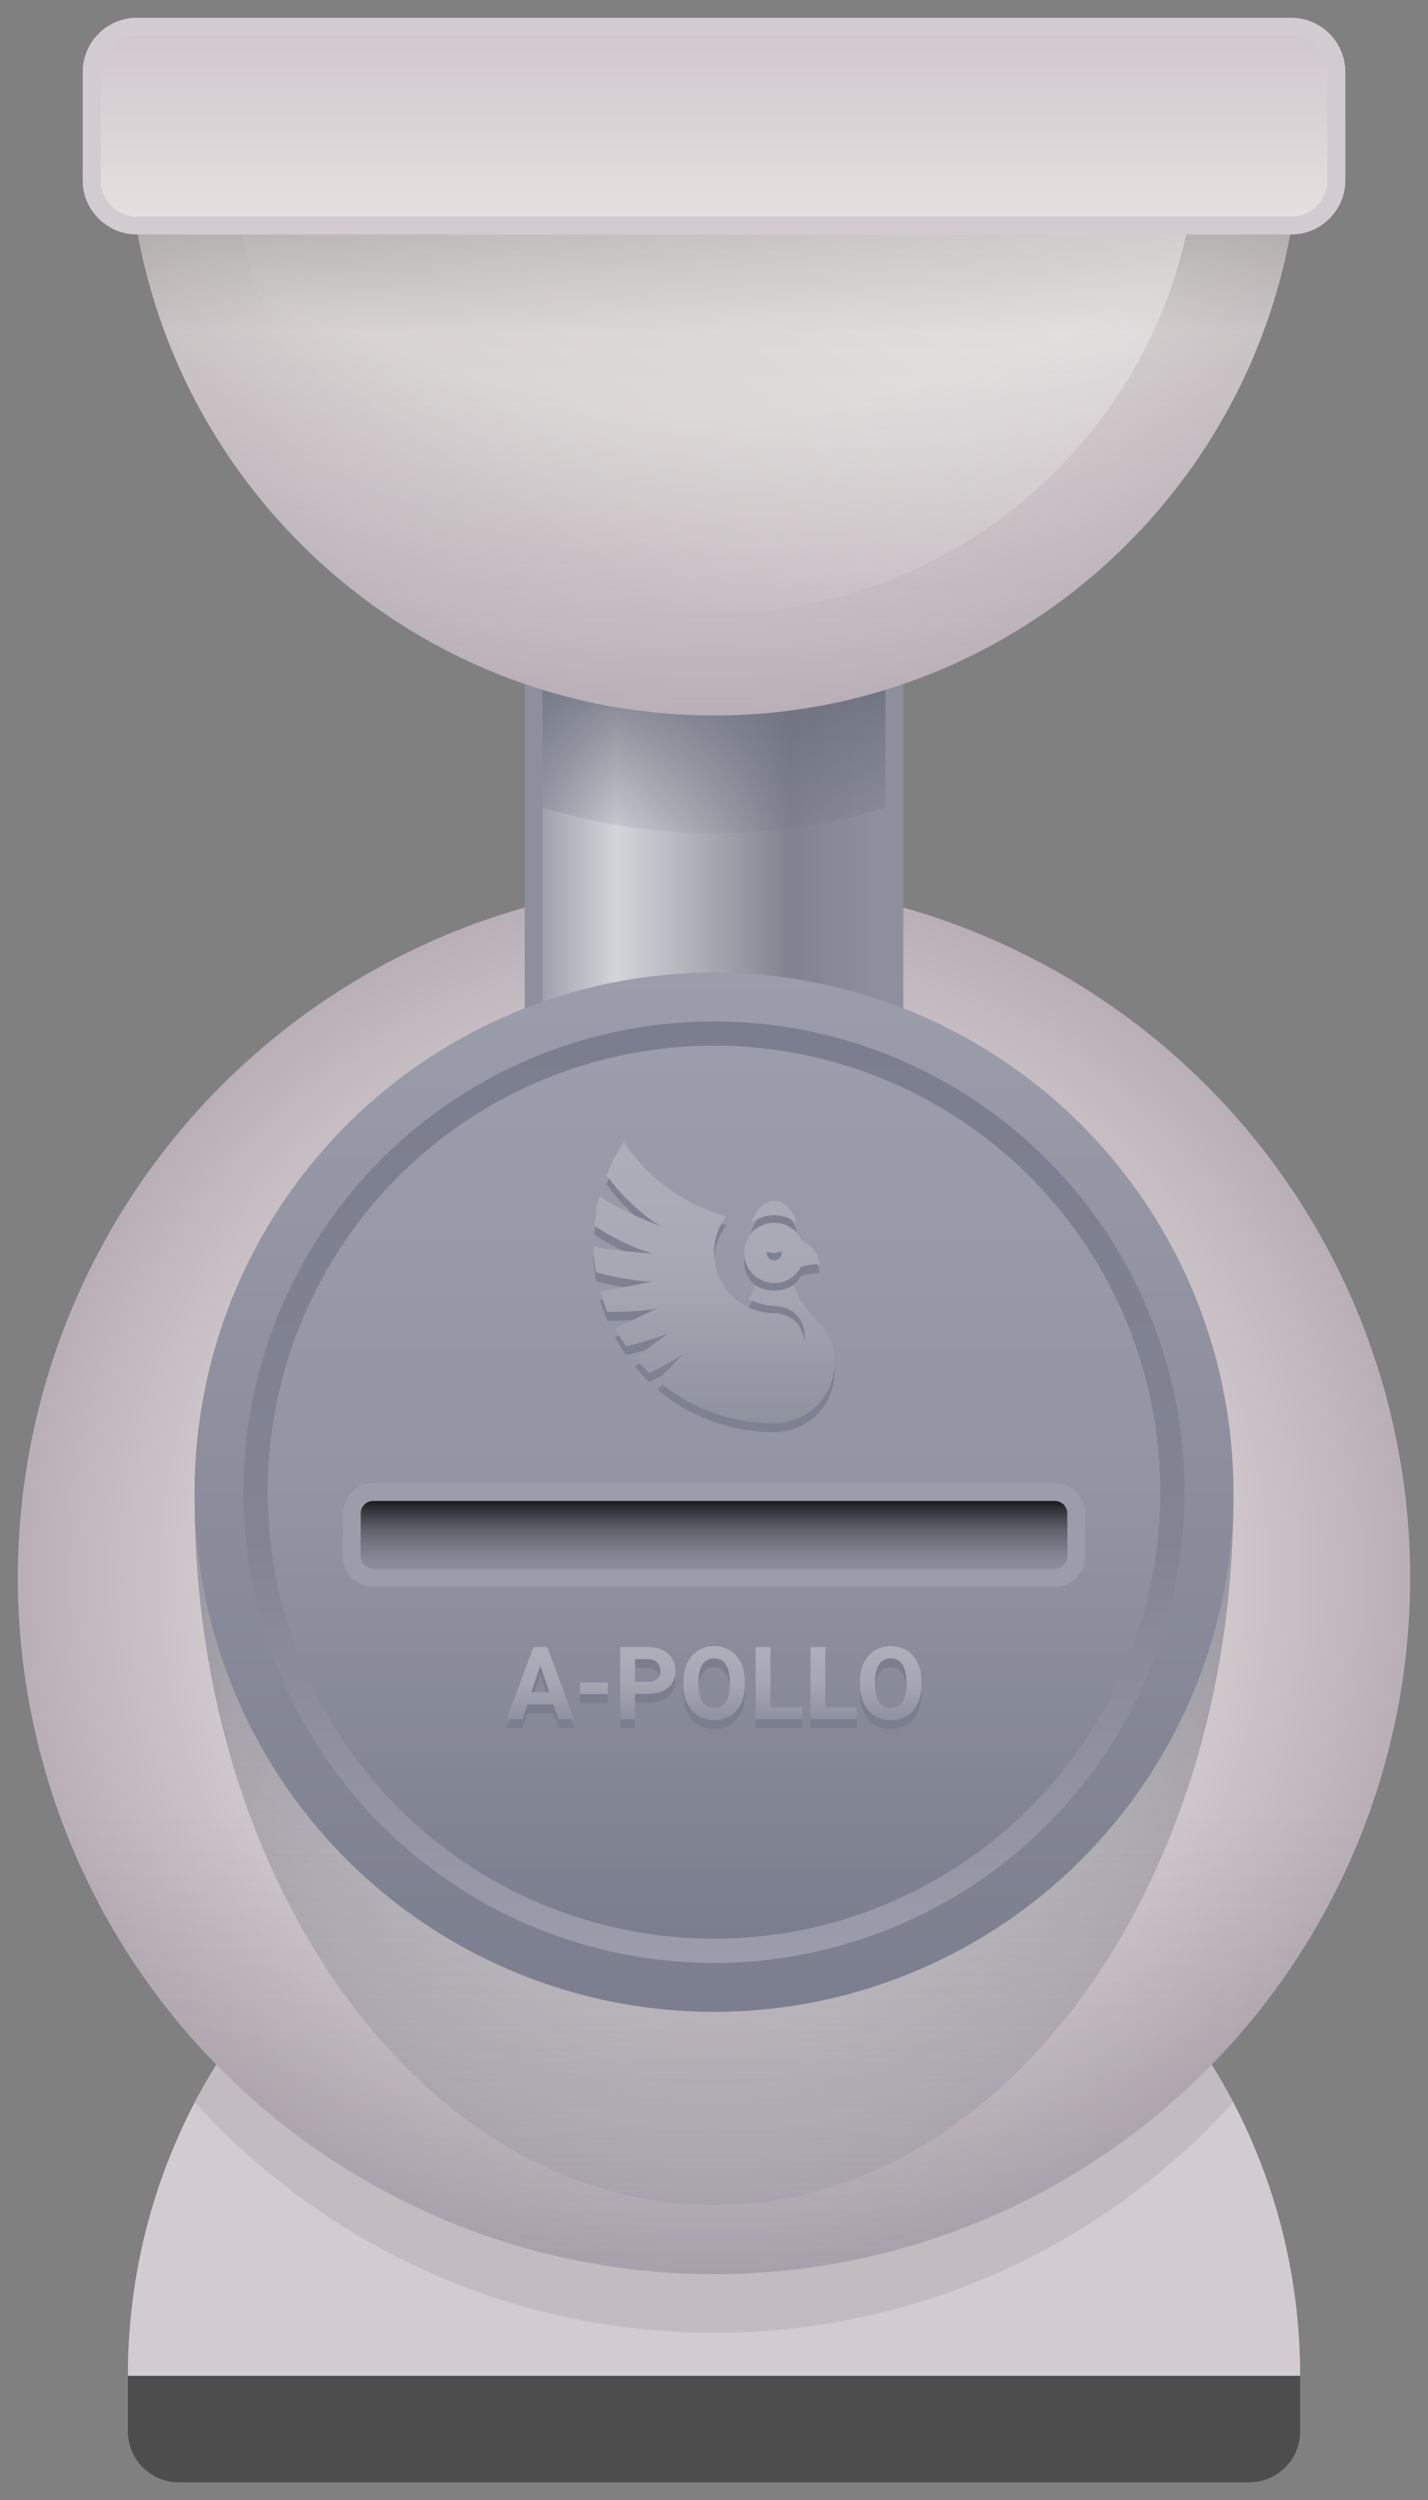 <?xml version="1.0" standalone="no"?><!DOCTYPE svg PUBLIC "-//W3C//DTD SVG 1.1//EN" "http://www.w3.org/Graphics/SVG/1.1/DTD/svg11.dtd"><svg width="100%" height="100%" viewBox="0 0 160 280" version="1.1" xmlns="http://www.w3.org/2000/svg" xmlns:xlink="http://www.w3.org/1999/xlink" xml:space="preserve" style="fill-rule:evenodd;clip-rule:evenodd;stroke-linecap:round;stroke-linejoin:round;stroke-miterlimit:1.414;"><rect x="0" y="0" width="160" height="280" fill="#808080" stroke="none"/><g><g><path d="M145.676,266.087l-131.349,0l0,6.23c0,3.147 2.555,5.702 5.702,5.702l119.944,0c3.148,0 5.703,-2.555 5.703,-5.702l0,-6.23Z" style="fill:#4d4d4d;"/><path d="M145.676,266.087l-131.349,0c0,-36.432 29.428,-66.011 65.674,-66.011c36.247,0 65.675,29.579 65.675,66.011Z" style="fill:#d2cbd0;"/></g><g><path d="M21.823,235.451c10.989,-21.023 32.93,-35.375 58.178,-35.375c25.249,0 47.189,14.352 58.179,35.375c-14.368,15.855 -35.119,25.821 -58.179,25.821c-23.06,0 -43.811,-9.966 -58.178,-25.821Z" style="fill:#333;fill-opacity:0.102;"/><circle cx="80.001" cy="176.709" r="78" style="fill:url(#_Radial1);"/><circle cx="80.001" cy="176.709" r="78" style="fill:url(#_Linear2);"/></g><g><rect id="tube" x="59.794" y="64.162" width="40.415" height="80.83" style="fill:url(#_Linear3);"/><path d="M59.794,90.123l0,-18.888l40.415,0l0,18.888c-6.367,2.071 -13.158,3.189 -20.208,3.189c-7.049,0 -13.84,-1.118 -20.207,-3.189Z" style="fill:url(#_Linear4);"/><rect id="tube1" x="59.794" y="64.162" width="40.415" height="80.83" style="fill:none;stroke-width:2px;stroke:#8d8f9d;"/></g><g><path d="M21.804,167.778c0,-0.954 116.396,-0.779 116.396,0c0,43.709 -26.078,79.195 -58.198,79.195c-32.12,0 -58.198,-35.486 -58.198,-79.195Z" style="fill:url(#_Linear5);"/><circle cx="80.002" cy="167.128" r="58.198" style="fill:url(#_Linear6);"/><circle cx="79.998" cy="167.124" r="52.72" style="fill:url(#_Linear7);"/><circle cx="80" cy="167.125" r="50.009" style="fill:url(#_Linear8);"/></g><path d="M120.59,169.508c0,-1.325 -1.076,-2.401 -2.401,-2.401l-76.376,0c-1.325,0 -2.401,1.076 -2.401,2.401l0,4.8c0,1.326 1.076,2.401 2.401,2.401l76.376,0c1.325,0 2.401,-1.075 2.401,-2.401l0,-4.8Z" style="fill:url(#_Linear9);stroke-width:2px;stroke:#9c9daa;"/><g id="gold"><path d="M72.743,154.789c-0.568,-0.544 -1.104,-1.121 -1.606,-1.727c0.072,-0.051 0.143,-0.103 0.214,-0.154c0.205,-0.145 0.409,-0.29 0.612,-0.438c0.177,-0.128 0.353,-0.259 0.529,-0.389c0.096,-0.071 0.194,-0.142 0.29,-0.212c0.136,-0.101 0.272,-0.202 0.407,-0.303c0.068,-0.051 0.135,-0.101 0.202,-0.152c0.068,-0.051 0.134,-0.103 0.202,-0.153c0.136,-0.099 0.272,-0.198 0.407,-0.298c0.142,-0.106 0.285,-0.212 0.426,-0.319c0.114,-0.08 0.227,-0.159 0.341,-0.239l0.048,-0.031c0.071,-0.044 0.141,-0.089 0.211,-0.133l-0.223,0.111l-0.052,0.025l-0.178,0.075c-0.077,0.032 -0.153,0.067 -0.231,0.096c-0.236,0.086 -0.472,0.171 -0.708,0.255c-0.096,0.033 -0.191,0.069 -0.287,0.1c-0.414,0.133 -0.83,0.258 -1.248,0.379l-0.14,0.039c-0.241,0.064 -0.482,0.129 -0.724,0.191c-0.16,0.041 -0.321,0.083 -0.482,0.12c-0.2,0.047 -0.4,0.092 -0.601,0.137c-0.446,-0.636 -0.856,-1.299 -1.228,-1.985c0.057,-0.026 0.114,-0.052 0.171,-0.079c0.09,-0.041 0.179,-0.084 0.269,-0.125c0.289,-0.132 0.578,-0.265 0.865,-0.401c0.25,-0.119 0.498,-0.24 0.748,-0.359c0.166,-0.079 0.332,-0.159 0.497,-0.239c0.19,-0.093 0.38,-0.188 0.57,-0.283c0.182,-0.085 0.363,-0.172 0.544,-0.259c0.174,-0.084 0.348,-0.169 0.522,-0.255c0.137,-0.061 0.274,-0.122 0.411,-0.185c0.061,-0.023 0.123,-0.046 0.184,-0.07c0.042,-0.016 0.084,-0.032 0.126,-0.049c-0.107,0.028 -0.214,0.056 -0.322,0.083l-0.073,0.014c-0.123,0.023 -0.246,0.046 -0.369,0.068l-0.032,0.005c-0.27,0.036 -0.541,0.071 -0.812,0.103c-0.108,0.013 -0.216,0.028 -0.324,0.038c-0.208,0.02 -0.417,0.034 -0.626,0.049c0,0 0.002,0 0.001,0c-0.262,0.019 -0.523,0.037 -0.786,0.051c-0.099,0.006 -0.2,0.009 -0.299,0.013c-0.001,0 0.002,-0.001 0.001,-0.001c-0.361,0.013 -0.722,0.022 -1.083,0.029l0.002,-0.001c-0.135,0.003 -0.27,0.002 -0.405,0.001c-0.222,-0.001 -0.444,-0.003 -0.666,-0.007c-0.312,-0.749 -0.579,-1.521 -0.8,-2.312c0.142,-0.021 0.284,-0.042 0.426,-0.065c0.109,-0.017 0.217,-0.035 0.326,-0.052c0.34,-0.053 0.68,-0.108 1.019,-0.168c0.21,-0.037 0.419,-0.077 0.629,-0.115c0.334,-0.061 0.668,-0.123 1.001,-0.189c0.178,-0.036 0.356,-0.072 0.534,-0.11c0.117,-0.022 0.233,-0.044 0.349,-0.067c0.147,-0.028 0.294,-0.057 0.441,-0.087c0.158,-0.033 0.317,-0.066 0.475,-0.1c0.162,-0.028 0.323,-0.057 0.484,-0.087l0.066,-0.008c0.098,-0.013 0.196,-0.026 0.294,-0.039c-0.099,0.003 -0.197,0.006 -0.296,0.008c-0.022,0 -0.045,0.002 -0.067,0.001c-0.027,0 -0.054,-0.002 -0.082,-0.003c-0.136,-0.005 -0.272,-0.011 -0.408,-0.017l-0.037,-0.003l-0.148,-0.013c-0.364,-0.034 -0.727,-0.07 -1.089,-0.112l-0.092,-0.013c-0.477,-0.07 -0.953,-0.144 -1.428,-0.23c-0.107,-0.019 -0.214,-0.041 -0.321,-0.063c-0.145,-0.029 -0.289,-0.058 -0.433,-0.088c-0.279,-0.059 -0.557,-0.12 -0.834,-0.184c-0.103,-0.024 -0.206,-0.05 -0.308,-0.076c-0.189,-0.047 -0.377,-0.096 -0.565,-0.146c-0.137,-0.036 -0.273,-0.073 -0.409,-0.11c-0.154,-0.934 -0.244,-1.888 -0.265,-2.86c0.167,0.031 0.335,0.061 0.503,0.09c0.172,0.03 0.345,0.057 0.517,0.085c0.377,0.063 0.754,0.121 1.133,0.172c0.23,0.031 0.461,0.058 0.692,0.087c0.208,0.026 0.417,0.052 0.626,0.075c0.219,0.024 0.439,0.046 0.658,0.067c0.143,0.013 0.286,0.025 0.428,0.037c0.186,0.019 0.371,0.037 0.557,0.053c0.164,0.014 0.327,0.028 0.491,0.04c0.123,0.009 0.245,0.018 0.367,0.026c0.18,0.018 0.359,0.035 0.539,0.05l0.073,0.01c0.108,0.015 0.215,0.029 0.323,0.043c-0.13,-0.03 -0.26,-0.059 -0.389,-0.09l-0.086,-0.025c-0.144,-0.043 -0.288,-0.086 -0.431,-0.13l-0.037,-0.013c-0.43,-0.152 -0.858,-0.31 -1.282,-0.477l-0.09,-0.038c-0.487,-0.208 -0.97,-0.424 -1.447,-0.653c-0.106,-0.051 -0.211,-0.105 -0.317,-0.159c-0.143,-0.072 -0.285,-0.146 -0.428,-0.221c-0.277,-0.145 -0.553,-0.295 -0.827,-0.448c-0.098,-0.055 -0.196,-0.113 -0.293,-0.171c-0.137,-0.08 -0.274,-0.162 -0.411,-0.245c-0.265,-0.16 -0.528,-0.325 -0.788,-0.493c0.103,-1.124 0.299,-2.222 0.579,-3.287c0.21,0.133 0.422,0.262 0.635,0.389c0.164,0.098 0.33,0.192 0.495,0.288c0.318,0.182 0.637,0.361 0.96,0.533c0.164,0.087 0.328,0.172 0.493,0.255c0.117,0.06 0.236,0.118 0.354,0.177c0.211,0.105 0.423,0.209 0.636,0.31c0.276,0.131 0.554,0.256 0.834,0.378c0.088,0.038 0.176,0.076 0.265,0.114c0.411,0.184 0.827,0.357 1.245,0.523c0.07,0.027 0.139,0.054 0.208,0.08c0.099,0.042 0.198,0.083 0.297,0.123c0.086,0.035 0.172,0.07 0.258,0.104l0.076,0.035c0.11,0.048 0.22,0.097 0.33,0.145c-0.159,-0.086 -0.159,-0.086 -0.317,-0.173c-0.024,-0.013 -0.048,-0.026 -0.071,-0.04c-0.08,-0.048 -0.158,-0.099 -0.236,-0.149c-0.129,-0.081 -0.15,-0.095 -0.269,-0.173l-0.033,-0.023c-0.413,-0.292 -0.819,-0.592 -1.216,-0.904l-0.08,-0.065c-0.45,-0.375 -0.89,-0.761 -1.317,-1.162c-0.136,-0.128 -0.267,-0.26 -0.399,-0.391c-0.328,-0.33 -0.648,-0.668 -0.961,-1.013c-0.121,-0.133 -0.237,-0.271 -0.353,-0.408c-0.189,-0.221 -0.374,-0.446 -0.555,-0.674c-0.169,-0.212 -0.334,-0.427 -0.497,-0.644c0.525,-1.309 1.183,-2.551 1.957,-3.709l0.063,0.094c2.673,3.951 6.704,6.91 11.421,8.205c-0.869,1.136 -1.386,2.556 -1.386,4.095c0,3.726 3.026,6.751 6.752,6.751l0.022,0.001c0.552,0.003 1.074,0.14 1.534,0.379c0.066,0.027 0.131,0.057 0.194,0.089c0.096,0.048 0.19,0.1 0.279,0.16c0.277,0.186 0.51,0.431 0.694,0.708c0.08,0.12 0.151,0.245 0.214,0.375c0.279,0.491 0.438,1.059 0.438,1.664c0,0.025 0,0.05 0,0.075c0,0.011 0,0.022 0,0.033l0.002,-0.011c0.045,-0.265 0.059,-0.536 0.055,-0.804c-0.005,-0.3 -0.037,-0.602 -0.102,-0.896c-0.027,-0.12 -0.061,-0.239 -0.1,-0.355c-0.123,-0.366 -0.305,-0.713 -0.548,-1.013c-0.157,-0.195 -0.339,-0.367 -0.539,-0.518c-0.118,-0.089 -0.246,-0.166 -0.376,-0.235c-0.253,-0.135 -0.523,-0.237 -0.801,-0.311c-0.196,-0.052 -0.397,-0.084 -0.598,-0.109c-0.061,-0.007 -0.121,-0.013 -0.182,-0.019c-0.089,-0.007 -0.178,-0.012 -0.267,-0.019c-0.16,-0.012 -0.32,-0.027 -0.478,-0.048c-0.156,-0.021 -0.311,-0.047 -0.465,-0.08c-0.078,-0.016 -0.156,-0.035 -0.234,-0.054c-0.097,-0.023 -0.194,-0.047 -0.291,-0.075c-0.217,-0.061 -0.43,-0.132 -0.641,-0.213c-0.073,-0.028 -0.146,-0.055 -0.219,-0.084c-0.081,-0.033 -0.161,-0.069 -0.241,-0.105c-0.075,-0.034 -0.151,-0.067 -0.226,-0.104c0.343,-0.577 0.576,-1.118 0.679,-1.579c0.64,0.391 1.392,0.617 2.197,0.617c0.806,0 1.561,-0.227 2.202,-0.621c0.238,1.071 1.177,2.571 2.572,3.967l-0.003,0.004c1.223,1.222 1.98,2.91 1.98,4.774c0,3.727 -3.025,6.752 -6.751,6.752l-0.066,0c-4.964,-0.016 -9.51,-1.822 -13.026,-4.805c0.021,-0.021 0.042,-0.042 0.063,-0.063c0.276,-0.274 0.549,-0.55 0.82,-0.829c0.109,-0.113 0.22,-0.225 0.33,-0.338c0.11,-0.113 0.219,-0.227 0.328,-0.34c0.108,-0.114 0.215,-0.23 0.325,-0.342c0.11,-0.113 0.219,-0.225 0.329,-0.338c0.115,-0.12 0.23,-0.239 0.344,-0.36c0.092,-0.091 0.183,-0.183 0.275,-0.274l0.039,-0.036c0.058,-0.053 0.115,-0.105 0.173,-0.158l-0.186,0.142l-0.042,0.032c-0.114,0.078 -0.206,0.142 -0.321,0.219c-0.072,0.049 -0.148,0.093 -0.222,0.139c-0.132,0.082 -0.267,0.165 -0.4,0.246c-0.079,0.049 -0.158,0.098 -0.239,0.145c-0.19,0.109 -0.381,0.216 -0.572,0.323c-0.163,0.09 -0.326,0.181 -0.49,0.269c-0.089,0.047 -0.257,0.135 -0.332,0.173c-0.27,0.14 -0.542,0.277 -0.814,0.412c-0.075,0.037 -0.15,0.073 -0.225,0.109c-0.032,0.015 -0.064,0.03 -0.097,0.045l0,0Z" style="fill:#7e8191;"/><path d="M84.161,137.99c0.503,-1.481 1.474,-2.485 2.588,-2.485c1.114,0 2.084,1.004 2.588,2.485c-0.715,-0.556 -1.613,-0.887 -2.588,-0.887c-0.975,0 -1.873,0.331 -2.588,0.887l0,0Z" style="fill:#7e8191;"/><path d="M88.437,139.405c1.956,0.461 3.361,1.702 3.375,3.161l0,0.022c-1.296,0 -2.479,0.326 -3.375,0.861l0,-4.044Z" style="fill:#7e8191;"/><path d="M86.749,137.947c1.863,0 3.375,1.512 3.375,3.375c0,1.863 -1.512,3.376 -3.375,3.376c-1.863,0 -3.376,-1.513 -3.376,-3.376c0,-1.863 1.513,-3.375 3.376,-3.375l0,0ZM85.918,141.176c0.236,0.092 0.523,0.146 0.831,0.146c0.308,0 0.594,-0.054 0.831,-0.146c0.008,0.047 0.013,0.096 0.013,0.146c0,0.466 -0.378,0.844 -0.844,0.844c-0.466,0 -0.844,-0.378 -0.844,-0.844c0,-0.05 0.004,-0.099 0.013,-0.146Z" style="fill:#7e8191;"/></g><g id="gold1"><path d="M72.743,153.789c-0.568,-0.544 -1.104,-1.121 -1.606,-1.727c0.072,-0.051 0.143,-0.103 0.214,-0.154c0.205,-0.145 0.409,-0.29 0.612,-0.438c0.177,-0.128 0.353,-0.259 0.529,-0.389c0.096,-0.071 0.194,-0.142 0.29,-0.212c0.136,-0.101 0.272,-0.202 0.407,-0.303c0.068,-0.051 0.135,-0.101 0.202,-0.152c0.068,-0.051 0.134,-0.103 0.202,-0.153c0.136,-0.099 0.272,-0.198 0.407,-0.298c0.142,-0.106 0.285,-0.212 0.426,-0.319c0.114,-0.08 0.227,-0.159 0.341,-0.239l0.048,-0.031c0.071,-0.044 0.141,-0.089 0.211,-0.133l-0.223,0.111l-0.052,0.025l-0.178,0.075c-0.077,0.032 -0.153,0.067 -0.231,0.096c-0.236,0.086 -0.472,0.171 -0.708,0.255c-0.096,0.033 -0.191,0.069 -0.287,0.1c-0.414,0.133 -0.83,0.258 -1.248,0.379l-0.14,0.039c-0.241,0.064 -0.482,0.129 -0.724,0.191c-0.16,0.041 -0.321,0.083 -0.482,0.12c-0.2,0.047 -0.4,0.092 -0.601,0.137c-0.446,-0.636 -0.856,-1.299 -1.228,-1.985c0.057,-0.026 0.114,-0.052 0.171,-0.079c0.09,-0.041 0.179,-0.084 0.269,-0.125c0.289,-0.132 0.578,-0.265 0.865,-0.401c0.25,-0.119 0.498,-0.24 0.748,-0.359c0.166,-0.079 0.332,-0.159 0.497,-0.239c0.19,-0.093 0.38,-0.188 0.57,-0.283c0.182,-0.085 0.363,-0.172 0.544,-0.259c0.174,-0.084 0.348,-0.169 0.522,-0.255c0.137,-0.061 0.274,-0.122 0.411,-0.185c0.061,-0.023 0.123,-0.046 0.184,-0.07c0.042,-0.016 0.084,-0.032 0.126,-0.049c-0.107,0.028 -0.214,0.056 -0.322,0.083l-0.073,0.014c-0.123,0.023 -0.246,0.046 -0.369,0.068l-0.032,0.005c-0.27,0.036 -0.541,0.071 -0.812,0.103c-0.108,0.013 -0.216,0.028 -0.324,0.038c-0.208,0.02 -0.417,0.034 -0.626,0.049c0,0 0.002,0 0.001,0c-0.262,0.019 -0.523,0.037 -0.786,0.051c-0.099,0.006 -0.2,0.009 -0.299,0.013c-0.001,0 0.002,-0.001 0.001,-0.001c-0.361,0.013 -0.722,0.022 -1.083,0.029l0.002,-0.001c-0.135,0.003 -0.27,0.002 -0.405,0.001c-0.222,-0.001 -0.444,-0.003 -0.666,-0.007c-0.312,-0.749 -0.579,-1.521 -0.8,-2.312c0.142,-0.021 0.284,-0.042 0.426,-0.065c0.109,-0.017 0.217,-0.035 0.326,-0.052c0.34,-0.053 0.68,-0.108 1.019,-0.168c0.21,-0.037 0.419,-0.077 0.629,-0.115c0.334,-0.061 0.668,-0.123 1.001,-0.189c0.178,-0.036 0.356,-0.072 0.534,-0.11c0.117,-0.022 0.233,-0.044 0.349,-0.067c0.147,-0.028 0.294,-0.057 0.441,-0.087c0.158,-0.033 0.317,-0.066 0.475,-0.1c0.162,-0.028 0.323,-0.057 0.484,-0.087l0.066,-0.008c0.098,-0.013 0.196,-0.026 0.294,-0.039c-0.099,0.003 -0.197,0.006 -0.296,0.008c-0.022,0 -0.045,0.002 -0.067,0.001c-0.027,0 -0.054,-0.002 -0.082,-0.003c-0.136,-0.005 -0.272,-0.011 -0.408,-0.017l-0.037,-0.003l-0.148,-0.013c-0.364,-0.034 -0.727,-0.07 -1.089,-0.112l-0.092,-0.013c-0.477,-0.07 -0.953,-0.144 -1.428,-0.23c-0.107,-0.019 -0.214,-0.041 -0.321,-0.063c-0.145,-0.029 -0.289,-0.058 -0.433,-0.088c-0.279,-0.059 -0.557,-0.12 -0.834,-0.184c-0.103,-0.024 -0.206,-0.05 -0.308,-0.076c-0.189,-0.047 -0.377,-0.096 -0.565,-0.146c-0.137,-0.036 -0.273,-0.073 -0.409,-0.11c-0.154,-0.934 -0.244,-1.888 -0.265,-2.86c0.167,0.031 0.335,0.061 0.503,0.09c0.172,0.03 0.345,0.057 0.517,0.085c0.377,0.063 0.754,0.121 1.133,0.172c0.23,0.031 0.461,0.058 0.692,0.087c0.208,0.026 0.417,0.052 0.626,0.075c0.219,0.024 0.439,0.046 0.658,0.067c0.143,0.013 0.286,0.025 0.428,0.037c0.186,0.019 0.371,0.037 0.557,0.053c0.164,0.014 0.327,0.028 0.491,0.04c0.123,0.009 0.245,0.018 0.367,0.026c0.18,0.018 0.359,0.035 0.539,0.05l0.073,0.01c0.108,0.015 0.215,0.029 0.323,0.043c-0.13,-0.03 -0.26,-0.059 -0.389,-0.09l-0.086,-0.025c-0.144,-0.043 -0.288,-0.086 -0.431,-0.13l-0.037,-0.013c-0.43,-0.152 -0.858,-0.31 -1.282,-0.477l-0.09,-0.038c-0.487,-0.208 -0.97,-0.424 -1.447,-0.653c-0.106,-0.051 -0.211,-0.105 -0.317,-0.159c-0.143,-0.072 -0.285,-0.146 -0.428,-0.221c-0.277,-0.145 -0.553,-0.295 -0.827,-0.448c-0.098,-0.055 -0.196,-0.113 -0.293,-0.171c-0.137,-0.08 -0.274,-0.162 -0.411,-0.245c-0.265,-0.16 -0.528,-0.325 -0.788,-0.493c0.103,-1.124 0.299,-2.222 0.579,-3.287c0.21,0.133 0.422,0.262 0.635,0.389c0.164,0.098 0.33,0.192 0.495,0.288c0.318,0.182 0.637,0.361 0.96,0.533c0.164,0.087 0.328,0.172 0.493,0.255c0.117,0.06 0.236,0.118 0.354,0.177c0.211,0.105 0.423,0.209 0.636,0.31c0.276,0.131 0.554,0.256 0.834,0.378c0.088,0.038 0.176,0.076 0.265,0.114c0.411,0.184 0.827,0.357 1.245,0.523c0.07,0.027 0.139,0.054 0.208,0.08c0.099,0.042 0.198,0.083 0.297,0.123c0.086,0.035 0.172,0.07 0.258,0.104l0.076,0.035c0.11,0.048 0.22,0.097 0.33,0.145c-0.159,-0.086 -0.159,-0.086 -0.317,-0.173c-0.024,-0.013 -0.048,-0.026 -0.071,-0.04c-0.08,-0.048 -0.158,-0.099 -0.236,-0.149c-0.129,-0.081 -0.15,-0.095 -0.269,-0.173l-0.033,-0.023c-0.413,-0.292 -0.819,-0.592 -1.216,-0.904l-0.08,-0.065c-0.45,-0.375 -0.89,-0.761 -1.317,-1.162c-0.136,-0.128 -0.267,-0.26 -0.399,-0.391c-0.328,-0.33 -0.648,-0.668 -0.961,-1.013c-0.121,-0.133 -0.237,-0.271 -0.353,-0.408c-0.189,-0.221 -0.374,-0.446 -0.555,-0.674c-0.169,-0.212 -0.334,-0.427 -0.497,-0.644c0.525,-1.309 1.183,-2.551 1.957,-3.709l0.063,0.094c2.673,3.951 6.704,6.91 11.421,8.205c-0.869,1.136 -1.386,2.556 -1.386,4.095c0,3.726 3.026,6.751 6.752,6.751l0.022,0.001c0.552,0.003 1.074,0.14 1.534,0.379c0.066,0.027 0.131,0.057 0.194,0.089c0.096,0.048 0.19,0.1 0.279,0.16c0.277,0.186 0.51,0.431 0.694,0.708c0.08,0.12 0.151,0.245 0.214,0.375c0.279,0.491 0.438,1.059 0.438,1.664c0,0.025 0,0.05 0,0.075c0,0.011 0,0.022 0,0.033l0.002,-0.011c0.045,-0.265 0.059,-0.536 0.055,-0.804c-0.005,-0.3 -0.037,-0.602 -0.102,-0.896c-0.027,-0.12 -0.061,-0.239 -0.1,-0.355c-0.123,-0.366 -0.305,-0.713 -0.548,-1.013c-0.157,-0.195 -0.339,-0.367 -0.539,-0.518c-0.118,-0.089 -0.246,-0.166 -0.376,-0.235c-0.253,-0.135 -0.523,-0.237 -0.801,-0.311c-0.196,-0.052 -0.397,-0.084 -0.598,-0.109c-0.061,-0.007 -0.121,-0.013 -0.182,-0.019c-0.089,-0.007 -0.178,-0.012 -0.267,-0.019c-0.16,-0.012 -0.32,-0.027 -0.478,-0.048c-0.156,-0.021 -0.311,-0.047 -0.465,-0.08c-0.078,-0.016 -0.156,-0.035 -0.234,-0.054c-0.097,-0.023 -0.194,-0.047 -0.291,-0.075c-0.217,-0.061 -0.43,-0.132 -0.641,-0.213c-0.073,-0.028 -0.146,-0.055 -0.219,-0.084c-0.081,-0.033 -0.161,-0.069 -0.241,-0.105c-0.075,-0.034 -0.151,-0.067 -0.226,-0.104c0.343,-0.577 0.576,-1.118 0.679,-1.579c0.64,0.391 1.392,0.617 2.197,0.617c0.806,0 1.561,-0.227 2.202,-0.621c0.238,1.071 1.177,2.571 2.572,3.967l-0.003,0.004c1.223,1.222 1.98,2.91 1.98,4.774c0,3.727 -3.025,6.752 -6.751,6.752l-0.066,0c-4.964,-0.016 -9.51,-1.822 -13.026,-4.805c0.021,-0.021 0.042,-0.042 0.063,-0.063c0.276,-0.274 0.549,-0.55 0.82,-0.829c0.109,-0.113 0.22,-0.225 0.33,-0.338c0.11,-0.113 0.219,-0.227 0.328,-0.34c0.108,-0.114 0.215,-0.23 0.325,-0.342c0.11,-0.113 0.219,-0.225 0.329,-0.338c0.115,-0.12 0.23,-0.239 0.344,-0.36c0.092,-0.091 0.183,-0.183 0.275,-0.274l0.039,-0.036c0.058,-0.053 0.115,-0.105 0.173,-0.158l-0.186,0.142l-0.042,0.032c-0.114,0.078 -0.206,0.142 -0.321,0.219c-0.072,0.049 -0.148,0.093 -0.222,0.139c-0.132,0.082 -0.267,0.165 -0.4,0.246c-0.079,0.049 -0.158,0.098 -0.239,0.145c-0.19,0.109 -0.381,0.216 -0.572,0.323c-0.163,0.09 -0.326,0.181 -0.49,0.269c-0.089,0.047 -0.257,0.135 -0.332,0.173c-0.27,0.14 -0.542,0.277 -0.814,0.412c-0.075,0.037 -0.15,0.073 -0.225,0.109c-0.032,0.015 -0.064,0.03 -0.097,0.045l0,0Z" style="fill:url(#_Linear10);"/><path d="M84.161,136.99c0.503,-1.481 1.474,-2.485 2.588,-2.485c1.114,0 2.084,1.004 2.588,2.485c-0.715,-0.556 -1.613,-0.887 -2.588,-0.887c-0.975,0 -1.873,0.331 -2.588,0.887l0,0Z" style="fill:url(#_Linear11);"/><path d="M88.437,138.405c1.956,0.461 3.361,1.702 3.375,3.161l0,0.022c-1.296,0 -2.479,0.326 -3.375,0.861l0,-4.044Z" style="fill:url(#_Linear12);"/><path d="M86.749,136.947c1.863,0 3.375,1.512 3.375,3.375c0,1.863 -1.512,3.376 -3.375,3.376c-1.863,0 -3.376,-1.513 -3.376,-3.376c0,-1.863 1.513,-3.375 3.376,-3.375l0,0ZM85.918,140.176c0.236,0.092 0.523,0.146 0.831,0.146c0.308,0 0.594,-0.054 0.831,-0.146c0.008,0.047 0.013,0.096 0.013,0.146c0,0.466 -0.378,0.844 -0.844,0.844c-0.466,0 -0.844,-0.378 -0.844,-0.844c0,-0.05 0.004,-0.099 0.013,-0.146Z" style="fill:url(#_Linear13);"/></g><g><path d="M62.004,191.9l-2.918,0l-0.554,1.664l-1.77,0l3.006,-8.075l1.542,0l3.023,8.075l-1.769,0l-0.56,-1.664ZM59.536,190.552l2.018,0l-1.015,-3.022l-1.003,3.022Z" style="fill:#7b7e8e;fill-rule:nonzero;"/><rect x="64.976" y="189.46" width="3.122" height="1.292" style="fill:#7b7e8e;"/><path d="M71.155,190.719l0,2.845l-1.664,0l0,-8.075l3.15,0c0.607,0 1.14,0.111 1.601,0.332c0.46,0.222 0.814,0.537 1.062,0.946c0.247,0.409 0.371,0.874 0.371,1.395c0,0.791 -0.271,1.415 -0.812,1.872c-0.542,0.456 -1.292,0.685 -2.249,0.685l-1.459,0ZM71.155,189.371l1.486,0c0.44,0 0.776,-0.104 1.007,-0.311c0.231,-0.207 0.347,-0.502 0.347,-0.887c0,-0.396 -0.117,-0.716 -0.35,-0.96c-0.233,-0.244 -0.554,-0.369 -0.965,-0.377l-1.525,0l0,2.535Z" style="fill:#7b7e8e;fill-rule:nonzero;"/><path d="M83.451,189.709c0,0.795 -0.14,1.492 -0.422,2.091c-0.28,0.599 -0.683,1.061 -1.206,1.387c-0.523,0.325 -1.123,0.488 -1.8,0.488c-0.669,0 -1.266,-0.161 -1.791,-0.483c-0.525,-0.321 -0.932,-0.781 -1.22,-1.378c-0.289,-0.597 -0.435,-1.284 -0.438,-2.06l0,-0.4c0,-0.795 0.143,-1.494 0.429,-2.099c0.287,-0.605 0.692,-1.069 1.215,-1.392c0.523,-0.324 1.121,-0.485 1.794,-0.485c0.673,0 1.271,0.161 1.794,0.485c0.524,0.323 0.929,0.787 1.215,1.392c0.287,0.605 0.43,1.303 0.43,2.094l0,0.36ZM81.765,189.343c0,-0.847 -0.152,-1.49 -0.455,-1.93c-0.303,-0.44 -0.736,-0.66 -1.298,-0.66c-0.558,0 -0.989,0.217 -1.292,0.652c-0.303,0.434 -0.457,1.071 -0.46,1.91l0,0.394c0,0.825 0.151,1.465 0.455,1.919c0.303,0.455 0.739,0.682 1.308,0.682c0.559,0 0.988,-0.219 1.287,-0.657c0.3,-0.438 0.451,-1.077 0.455,-1.916l0,-0.394Z" style="fill:#7b7e8e;fill-rule:nonzero;"/><path d="M86.324,192.227l3.533,0l0,1.337l-5.197,0l0,-8.075l1.664,0l0,6.738Z" style="fill:#7b7e8e;fill-rule:nonzero;"/><path d="M92.475,192.227l3.533,0l0,1.337l-5.197,0l0,-8.075l1.664,0l0,6.738Z" style="fill:#7b7e8e;fill-rule:nonzero;"/><path d="M103.24,189.709c0,0.795 -0.141,1.492 -0.422,2.091c-0.281,0.599 -0.683,1.061 -1.206,1.387c-0.523,0.325 -1.123,0.488 -1.8,0.488c-0.669,0 -1.266,-0.161 -1.791,-0.483c-0.525,-0.321 -0.932,-0.781 -1.22,-1.378c-0.289,-0.597 -0.435,-1.284 -0.438,-2.06l0,-0.4c0,-0.795 0.143,-1.494 0.429,-2.099c0.287,-0.605 0.692,-1.069 1.215,-1.392c0.523,-0.324 1.121,-0.485 1.794,-0.485c0.673,0 1.271,0.161 1.794,0.485c0.524,0.323 0.929,0.787 1.215,1.392c0.287,0.605 0.43,1.303 0.43,2.094l0,0.36ZM101.554,189.343c0,-0.847 -0.152,-1.49 -0.455,-1.93c-0.303,-0.44 -0.736,-0.66 -1.298,-0.66c-0.558,0 -0.989,0.217 -1.292,0.652c-0.303,0.434 -0.457,1.071 -0.46,1.91l0,0.394c0,0.825 0.151,1.465 0.454,1.919c0.304,0.455 0.74,0.682 1.309,0.682c0.559,0 0.988,-0.219 1.287,-0.657c0.3,-0.438 0.451,-1.077 0.455,-1.916l0,-0.394Z" style="fill:#7b7e8e;fill-rule:nonzero;"/></g><g><path d="M62.004,190.89l-2.918,0l-0.554,1.663l-1.77,0l3.006,-8.075l1.542,0l3.023,8.075l-1.769,0l-0.56,-1.663ZM59.536,189.542l2.018,0l-1.015,-3.023l-1.003,3.023Z" style="fill:url(#_Linear14);fill-rule:nonzero;"/><rect x="64.976" y="188.449" width="3.122" height="1.292" style="fill:url(#_Linear15);"/><path d="M71.155,189.708l0,2.845l-1.664,0l0,-8.075l3.15,0c0.607,0 1.14,0.111 1.601,0.333c0.46,0.222 0.814,0.537 1.062,0.945c0.247,0.409 0.371,0.874 0.371,1.395c0,0.792 -0.271,1.416 -0.812,1.872c-0.542,0.457 -1.292,0.685 -2.249,0.685l-1.459,0ZM71.155,188.36l1.486,0c0.44,0 0.776,-0.103 1.007,-0.31c0.231,-0.207 0.347,-0.503 0.347,-0.887c0,-0.396 -0.117,-0.716 -0.35,-0.96c-0.233,-0.244 -0.554,-0.37 -0.965,-0.377l-1.525,0l0,2.534Z" style="fill:url(#_Linear16);fill-rule:nonzero;"/><path d="M83.451,188.699c0,0.795 -0.14,1.492 -0.422,2.091c-0.28,0.599 -0.683,1.061 -1.206,1.386c-0.523,0.326 -1.123,0.488 -1.8,0.488c-0.669,0 -1.266,-0.16 -1.791,-0.482c-0.525,-0.322 -0.932,-0.781 -1.22,-1.378c-0.289,-0.598 -0.435,-1.284 -0.438,-2.061l0,-0.399c0,-0.795 0.143,-1.495 0.429,-2.099c0.287,-0.605 0.692,-1.069 1.215,-1.392c0.523,-0.324 1.121,-0.486 1.794,-0.486c0.673,0 1.271,0.162 1.794,0.486c0.524,0.323 0.929,0.787 1.215,1.392c0.287,0.604 0.43,1.302 0.43,2.093l0,0.361ZM81.765,188.333c0,-0.847 -0.152,-1.49 -0.455,-1.93c-0.303,-0.44 -0.736,-0.66 -1.298,-0.66c-0.558,0 -0.989,0.217 -1.292,0.651c-0.303,0.435 -0.457,1.072 -0.46,1.911l0,0.394c0,0.824 0.151,1.464 0.455,1.919c0.303,0.455 0.739,0.682 1.308,0.682c0.559,0 0.988,-0.219 1.287,-0.657c0.3,-0.438 0.451,-1.077 0.455,-1.916l0,-0.394Z" style="fill:url(#_Linear17);fill-rule:nonzero;"/><path d="M86.324,191.217l3.533,0l0,1.336l-5.197,0l0,-8.075l1.664,0l0,6.739Z" style="fill:url(#_Linear18);fill-rule:nonzero;"/><path d="M92.475,191.217l3.533,0l0,1.336l-5.197,0l0,-8.075l1.664,0l0,6.739Z" style="fill:url(#_Linear19);fill-rule:nonzero;"/><path d="M103.24,188.699c0,0.795 -0.141,1.492 -0.422,2.091c-0.281,0.599 -0.683,1.061 -1.206,1.386c-0.523,0.326 -1.123,0.488 -1.8,0.488c-0.669,0 -1.266,-0.16 -1.791,-0.482c-0.525,-0.322 -0.932,-0.781 -1.22,-1.378c-0.289,-0.598 -0.435,-1.284 -0.438,-2.061l0,-0.399c0,-0.795 0.143,-1.495 0.429,-2.099c0.287,-0.605 0.692,-1.069 1.215,-1.392c0.523,-0.324 1.121,-0.486 1.794,-0.486c0.673,0 1.271,0.162 1.794,0.486c0.524,0.323 0.929,0.787 1.215,1.392c0.287,0.604 0.43,1.302 0.43,2.093l0,0.361ZM101.554,188.333c0,-0.847 -0.152,-1.49 -0.455,-1.93c-0.303,-0.44 -0.736,-0.66 -1.298,-0.66c-0.558,0 -0.989,0.217 -1.292,0.651c-0.303,0.435 -0.457,1.072 -0.46,1.911l0,0.394c0,0.824 0.151,1.464 0.454,1.919c0.304,0.455 0.74,0.682 1.309,0.682c0.559,0 0.988,-0.219 1.287,-0.657c0.3,-0.438 0.451,-1.077 0.455,-1.916l0,-0.394Z" style="fill:url(#_Linear20);fill-rule:nonzero;"/></g><g id="head"><path d="M14.326,14.125l131.35,0c0,36.432 -29.428,66.011 -65.675,66.011c-36.246,0 -65.675,-29.579 -65.675,-66.011Z" style="fill:url(#_Radial21);"/><path d="M14.326,14.125l131.35,0c0,36.432 -29.428,66.011 -65.675,66.011c-36.246,0 -65.675,-29.579 -65.675,-66.011Z" style="fill:url(#_Linear22);"/><path d="M25.718,14.125l108.566,0c0,30.113 -24.323,54.561 -54.283,54.561c-29.959,0 -54.283,-24.448 -54.283,-54.561Z" style="fill:url(#_Linear23);"/><g><path d="M150.728,8.062c0,-3.345 -2.717,-6.062 -6.063,-6.062l-129.329,0c-3.345,0 -6.061,2.717 -6.061,6.062l0,12.125c0,3.346 2.716,6.063 6.061,6.063l129.329,0c3.346,0 6.063,-2.717 6.063,-6.063l0,-12.125Z" style="fill:url(#_Linear24);"/><path d="M144.744,2.001l0.078,0.001l0.155,0.006l0.155,0.01l0.076,0.006l0.153,0.016l0.077,0.009l0.075,0.01l0.075,0.011l0.076,0.012l0.074,0.013l0.075,0.014l0.074,0.015l0.073,0.015l0.147,0.034l0.145,0.038l0.072,0.02l0.143,0.042l0.071,0.023l0.141,0.048l0.07,0.025l0.069,0.026l0.069,0.026l0.069,0.027l0.136,0.058l0.068,0.03l0.133,0.062l0.066,0.033l0.065,0.033l0.066,0.034l0.064,0.034l0.064,0.036l0.064,0.036l0.063,0.037l0.063,0.038l0.063,0.038l0.061,0.039l0.061,0.04l0.121,0.082l0.06,0.042l0.059,0.043l0.059,0.043l0.057,0.043l0.059,0.045l0.056,0.045l0.057,0.046l0.111,0.094l0.055,0.048l0.053,0.049l0.055,0.049l0.052,0.05l0.104,0.102l0.052,0.052l0.05,0.052l0.05,0.053l0.05,0.054l0.048,0.053l0.048,0.055l0.047,0.055l0.047,0.056l0.046,0.057l0.045,0.057l0.044,0.057l0.045,0.058l0.086,0.118l0.082,0.12l0.042,0.061l0.039,0.062l0.039,0.06l0.077,0.126l0.036,0.063l0.036,0.064l0.035,0.064l0.035,0.065l0.035,0.065l0.033,0.066l0.032,0.066l0.031,0.066l0.031,0.067l0.029,0.067l0.031,0.067l0.028,0.069l0.027,0.068l0.027,0.07l0.026,0.069l0.024,0.07l0.025,0.07l0.024,0.071l0.044,0.142l0.021,0.072l0.02,0.071l0.019,0.073l0.018,0.073l0.017,0.073l0.017,0.074l0.031,0.148l0.013,0.074l0.013,0.075l0.012,0.075l0.011,0.076l0.01,0.075l0.009,0.076l0.008,0.076l0.008,0.077l0.006,0.076l0.005,0.078l0.005,0.077l0.006,0.156l0.002,0.155l0,12.125l-0.001,0.078l-0.001,0.078l-0.003,0.078l-0.003,0.078l-0.005,0.077l-0.005,0.078l-0.006,0.076l-0.008,0.077l-0.008,0.076l-0.009,0.075l-0.01,0.076l-0.011,0.076l-0.012,0.075l-0.013,0.075l-0.013,0.074l-0.016,0.074l-0.015,0.074l-0.017,0.074l-0.017,0.073l-0.018,0.072l-0.019,0.073l-0.02,0.072l-0.021,0.072l-0.022,0.071l-0.022,0.071l-0.024,0.071l-0.025,0.07l-0.024,0.07l-0.026,0.069l-0.027,0.07l-0.027,0.068l-0.028,0.068l-0.031,0.067l-0.029,0.068l-0.031,0.067l-0.031,0.066l-0.032,0.066l-0.033,0.066l-0.035,0.065l-0.035,0.065l-0.035,0.064l-0.036,0.064l-0.036,0.063l-0.039,0.062l-0.038,0.063l-0.039,0.061l-0.039,0.062l-0.042,0.061l-0.041,0.06l-0.041,0.06l-0.043,0.059l-0.043,0.059l-0.045,0.058l-0.044,0.057l-0.045,0.057l-0.046,0.057l-0.047,0.056l-0.047,0.054l-0.048,0.055l-0.048,0.054l-0.05,0.054l-0.05,0.053l-0.05,0.052l-0.052,0.052l-0.052,0.051l-0.052,0.051l-0.052,0.05l-0.055,0.049l-0.053,0.049l-0.055,0.048l-0.056,0.047l-0.055,0.047l-0.057,0.045l-0.056,0.045l-0.059,0.045l-0.057,0.044l-0.059,0.044l-0.059,0.042l-0.06,0.042l-0.06,0.041l-0.061,0.041l-0.061,0.04l-0.061,0.039l-0.063,0.038l-0.063,0.038l-0.063,0.037l-0.064,0.036l-0.064,0.036l-0.064,0.034l-0.066,0.034l-0.065,0.033l-0.066,0.033l-0.067,0.031l-0.066,0.03l-0.068,0.03l-0.068,0.029l-0.068,0.029l-0.069,0.027l-0.069,0.027l-0.069,0.026l-0.07,0.025l-0.07,0.025l-0.071,0.023l-0.071,0.023l-0.071,0.021l-0.072,0.021l-0.072,0.02l-0.072,0.019l-0.073,0.019l-0.073,0.017l-0.074,0.017l-0.073,0.015l-0.074,0.015l-0.075,0.014l-0.074,0.013l-0.076,0.012l-0.075,0.011l-0.075,0.01l-0.077,0.009l-0.076,0.008l-0.077,0.008l-0.076,0.006l-0.078,0.005l-0.077,0.005l-0.077,0.003l-0.078,0.003l-0.078,0.001l-0.079,0.001l-129.329,0l-0.078,-0.001l-0.077,-0.001l-0.079,-0.003l-0.077,-0.003l-0.078,-0.005l-0.076,-0.005l-0.077,-0.006l-0.077,-0.008l-0.076,-0.008l-0.076,-0.009l-0.075,-0.01l-0.076,-0.011l-0.075,-0.012l-0.074,-0.013l-0.075,-0.014l-0.074,-0.015l-0.075,-0.015l-0.073,-0.017l-0.072,-0.017l-0.074,-0.019l-0.072,-0.019l-0.072,-0.02l-0.072,-0.021l-0.071,-0.021l-0.071,-0.023l-0.071,-0.023l-0.069,-0.025l-0.071,-0.025l-0.069,-0.026l-0.07,-0.027l-0.068,-0.027l-0.068,-0.029l-0.068,-0.029l-0.067,-0.03l-0.067,-0.03l-0.067,-0.031l-0.065,-0.033l-0.066,-0.033l-0.065,-0.034l-0.065,-0.034l-0.064,-0.036l-0.064,-0.036l-0.063,-0.037l-0.063,-0.038l-0.062,-0.038l-0.062,-0.039l-0.061,-0.04l-0.061,-0.041l-0.06,-0.041l-0.059,-0.042l-0.06,-0.042l-0.058,-0.044l-0.058,-0.044l-0.058,-0.045l-0.057,-0.045l-0.056,-0.045l-0.057,-0.047l-0.055,-0.047l-0.054,-0.048l-0.055,-0.049l-0.053,-0.049l-0.053,-0.05l-0.052,-0.051l-0.052,-0.051l-0.051,-0.052l-0.05,-0.052l-0.051,-0.053l-0.049,-0.054l-0.048,-0.054l-0.048,-0.055l-0.048,-0.054l-0.047,-0.056l-0.045,-0.057l-0.045,-0.057l-0.046,-0.057l-0.044,-0.058l-0.043,-0.059l-0.042,-0.059l-0.042,-0.06l-0.042,-0.06l-0.04,-0.061l-0.04,-0.062l-0.039,-0.061l-0.039,-0.063l-0.037,-0.062l-0.037,-0.063l-0.036,-0.064l-0.035,-0.064l-0.035,-0.065l-0.034,-0.065l-0.033,-0.066l-0.032,-0.066l-0.032,-0.066l-0.03,-0.067l-0.031,-0.068l-0.029,-0.067l-0.028,-0.068l-0.028,-0.068l-0.026,-0.07l-0.026,-0.069l-0.025,-0.07l-0.025,-0.07l-0.023,-0.071l-0.023,-0.071l-0.022,-0.071l-0.02,-0.072l-0.02,-0.072l-0.019,-0.073l-0.018,-0.072l-0.018,-0.073l-0.017,-0.074l-0.016,-0.074l-0.014,-0.074l-0.014,-0.074l-0.013,-0.075l-0.012,-0.075l-0.011,-0.076l-0.01,-0.076l-0.009,-0.075l-0.008,-0.076l-0.007,-0.077l-0.007,-0.076l-0.005,-0.078l-0.004,-0.077l-0.004,-0.078l-0.002,-0.078l-0.002,-0.078l0,-0.078l0,-12.125l0,-0.077l0.002,-0.078l0.002,-0.078l0.004,-0.078l0.004,-0.077l0.005,-0.078l0.007,-0.076l0.007,-0.077l0.008,-0.076l0.009,-0.076l0.01,-0.075l0.011,-0.076l0.012,-0.075l0.013,-0.075l0.014,-0.074l0.014,-0.074l0.016,-0.074l0.017,-0.074l0.018,-0.073l0.018,-0.073l0.019,-0.073l0.02,-0.071l0.02,-0.072l0.022,-0.071l0.023,-0.071l0.023,-0.071l0.025,-0.07l0.025,-0.07l0.026,-0.069l0.026,-0.07l0.028,-0.068l0.028,-0.069l0.029,-0.067l0.031,-0.067l0.03,-0.067l0.032,-0.066l0.032,-0.066l0.033,-0.066l0.034,-0.065l0.035,-0.065l0.035,-0.064l0.036,-0.064l0.037,-0.063l0.037,-0.063l0.039,-0.063l0.039,-0.06l0.04,-0.062l0.04,-0.061l0.042,-0.06l0.042,-0.06l0.042,-0.059l0.043,-0.059l0.044,-0.058l0.046,-0.057l0.045,-0.057l0.045,-0.057l0.047,-0.056l0.048,-0.055l0.048,-0.055l0.048,-0.053l0.049,-0.054l0.051,-0.053l0.05,-0.052l0.051,-0.052l0.052,-0.051l0.052,-0.051l0.053,-0.05l0.053,-0.049l0.055,-0.049l0.054,-0.048l0.055,-0.047l0.057,-0.047l0.056,-0.046l0.057,-0.045l0.058,-0.045l0.058,-0.043l0.058,-0.043l0.06,-0.043l0.059,-0.042l0.06,-0.041l0.061,-0.041l0.061,-0.04l0.062,-0.039l0.062,-0.038l0.063,-0.038l0.063,-0.037l0.064,-0.036l0.064,-0.036l0.065,-0.034l0.065,-0.034l0.066,-0.033l0.065,-0.033l0.067,-0.031l0.067,-0.031l0.067,-0.03l0.068,-0.029l0.068,-0.029l0.068,-0.027l0.07,-0.026l0.069,-0.026l0.071,-0.025l0.069,-0.024l0.071,-0.024l0.071,-0.023l0.071,-0.021l0.072,-0.021l0.072,-0.02l0.072,-0.019l0.074,-0.019l0.072,-0.017l0.073,-0.017l0.075,-0.015l0.074,-0.015l0.075,-0.014l0.074,-0.013l0.075,-0.012l0.076,-0.011l0.075,-0.01l0.076,-0.009l0.076,-0.008l0.077,-0.008l0.077,-0.006l0.076,-0.005l0.078,-0.005l0.077,-0.003l0.079,-0.003l0.077,-0.001l0.078,-0.001l129.329,0l0.079,0.001ZM15.344,4.001l-0.06,0l-0.053,0.001l-0.052,0.002l-0.053,0.002l-0.052,0.003l-0.051,0.004l-0.052,0.004l-0.052,0.005l-0.05,0.005l-0.051,0.006l-0.051,0.006l-0.051,0.008l-0.049,0.008l-0.05,0.009l-0.051,0.009l-0.049,0.01l-0.049,0.01l-0.049,0.011l-0.049,0.012l-0.049,0.012l-0.048,0.013l-0.049,0.013l-0.047,0.014l-0.048,0.014l-0.047,0.016l-0.048,0.015l-0.046,0.016l-0.046,0.017l-0.047,0.018l-0.046,0.017l-0.046,0.019l-0.045,0.019l-0.045,0.019l-0.046,0.02l-0.045,0.021l-0.044,0.021l-0.044,0.022l-0.044,0.022l-0.044,0.023l-0.043,0.023l-0.042,0.024l-0.043,0.024l-0.043,0.025l-0.042,0.025l-0.041,0.026l-0.042,0.026l-0.041,0.027l-0.041,0.027l-0.04,0.027l-0.04,0.029l-0.04,0.028l-0.04,0.029l-0.038,0.029l-0.039,0.03l-0.038,0.031l-0.038,0.031l-0.038,0.031l-0.037,0.032l-0.037,0.032l-0.036,0.033l-0.036,0.033l-0.036,0.034l-0.035,0.034l-0.035,0.034l-0.034,0.035l-0.034,0.035l-0.034,0.036l-0.033,0.036l-0.033,0.036l-0.032,0.037l-0.031,0.037l-0.031,0.038l-0.032,0.038l-0.031,0.038l-0.029,0.039l-0.03,0.038l-0.029,0.039l-0.028,0.04l-0.029,0.04l-0.028,0.041l-0.027,0.041l-0.026,0.041l-0.026,0.041l-0.026,0.042l-0.025,0.042l-0.026,0.042l-0.024,0.043l-0.023,0.043l-0.023,0.044l-0.023,0.043l-0.022,0.044l-0.021,0.044l-0.021,0.045l-0.022,0.045l-0.02,0.044l-0.019,0.045l-0.019,0.046l-0.018,0.046l-0.018,0.046l-0.017,0.046l-0.017,0.047l-0.016,0.047l-0.016,0.047l-0.015,0.047l-0.015,0.048l-0.014,0.048l-0.013,0.048l-0.013,0.048l-0.012,0.049l-0.011,0.049l-0.011,0.049l-0.011,0.048l-0.01,0.05l-0.009,0.05l-0.008,0.05l-0.008,0.05l-0.008,0.051l-0.006,0.05l-0.006,0.051l-0.006,0.052l-0.005,0.051l-0.004,0.052l-0.004,0.051l-0.003,0.053l-0.002,0.052l-0.002,0.052l-0.001,0.053l0,12.23l0.001,0.053l0.004,0.104l0.003,0.053l0.004,0.051l0.004,0.052l0.005,0.052l0.012,0.102l0.006,0.05l0.008,0.051l0.016,0.099l0.009,0.05l0.01,0.05l0.033,0.147l0.012,0.049l0.026,0.096l0.029,0.096l0.015,0.047l0.032,0.094l0.017,0.047l0.017,0.046l0.036,0.091l0.019,0.046l0.019,0.045l0.02,0.045l0.043,0.09l0.021,0.044l0.022,0.044l0.023,0.043l0.023,0.044l0.023,0.043l0.024,0.043l0.051,0.084l0.026,0.042l0.052,0.082l0.027,0.041l0.028,0.041l0.057,0.079l0.029,0.039l0.03,0.039l0.029,0.039l0.094,0.114l0.031,0.037l0.032,0.037l0.1,0.108l0.068,0.07l0.106,0.102l0.072,0.066l0.112,0.095l0.038,0.03l0.038,0.031l0.039,0.03l0.038,0.03l0.04,0.029l0.04,0.028l0.04,0.029l0.04,0.027l0.041,0.028l0.041,0.026l0.042,0.026l0.041,0.026l0.085,0.05l0.043,0.024l0.042,0.024l0.043,0.023l0.044,0.023l0.044,0.022l0.044,0.022l0.044,0.021l0.045,0.021l0.046,0.02l0.09,0.038l0.046,0.019l0.046,0.018l0.047,0.017l0.046,0.017l0.046,0.016l0.048,0.015l0.047,0.016l0.048,0.014l0.047,0.014l0.097,0.025l0.049,0.012l0.049,0.012l0.049,0.011l0.098,0.02l0.051,0.01l0.05,0.008l0.049,0.008l0.051,0.008l0.051,0.006l0.051,0.007l0.05,0.005l0.052,0.005l0.103,0.008l0.052,0.003l0.105,0.004l0.053,0.001l129.435,0l0.052,-0.001l0.052,-0.002l0.052,-0.002l0.053,-0.003l0.052,-0.004l0.051,-0.004l0.052,-0.005l0.051,-0.005l0.05,-0.007l0.051,-0.006l0.051,-0.008l0.05,-0.008l0.05,-0.008l0.049,-0.01l0.05,-0.01l0.049,-0.01l0.049,-0.011l0.05,-0.012l0.048,-0.012l0.048,-0.013l0.048,-0.012l0.049,-0.014l0.047,-0.014l0.047,-0.016l0.047,-0.015l0.048,-0.016l0.046,-0.017l0.046,-0.017l0.046,-0.018l0.047,-0.019l0.045,-0.019l0.045,-0.019l0.045,-0.02l0.045,-0.021l0.044,-0.021l0.044,-0.022l0.044,-0.022l0.044,-0.023l0.043,-0.023l0.043,-0.024l0.042,-0.024l0.043,-0.025l0.042,-0.025l0.042,-0.026l0.041,-0.026l0.041,-0.026l0.041,-0.028l0.041,-0.027l0.039,-0.029l0.04,-0.028l0.039,-0.029l0.04,-0.03l0.038,-0.03l0.039,-0.031l0.037,-0.03l0.038,-0.031l0.038,-0.032l0.036,-0.032l0.036,-0.033l0.036,-0.033l0.036,-0.033l0.036,-0.035l0.034,-0.034l0.034,-0.035l0.034,-0.035l0.034,-0.036l0.033,-0.036l0.033,-0.036l0.032,-0.037l0.032,-0.037l0.031,-0.038l0.031,-0.038l0.031,-0.038l0.03,-0.039l0.029,-0.039l0.029,-0.039l0.029,-0.04l0.028,-0.039l0.028,-0.041l0.027,-0.041l0.027,-0.041l0.026,-0.041l0.025,-0.042l0.025,-0.042l0.025,-0.043l0.025,-0.042l0.024,-0.043l0.023,-0.043l0.022,-0.044l0.022,-0.044l0.022,-0.044l0.021,-0.045l0.02,-0.045l0.02,-0.045l0.021,-0.045l0.018,-0.046l0.019,-0.045l0.018,-0.046l0.017,-0.046l0.016,-0.047l0.017,-0.047l0.015,-0.047l0.015,-0.047l0.014,-0.048l0.014,-0.048l0.015,-0.048l0.012,-0.048l0.012,-0.049l0.012,-0.049l0.011,-0.049l0.01,-0.049l0.01,-0.05l0.009,-0.05l0.009,-0.049l0.008,-0.05l0.007,-0.051l0.007,-0.05l0.006,-0.051l0.005,-0.052l0.005,-0.051l0.005,-0.051l0.003,-0.052l0.003,-0.053l0.002,-0.052l0.002,-0.052l0.001,-0.053l0,-0.06l0,-12.111l0,-0.059l-0.001,-0.053l-0.002,-0.052l-0.002,-0.052l-0.003,-0.053l-0.003,-0.051l-0.005,-0.052l-0.005,-0.051l-0.005,-0.052l-0.006,-0.051l-0.007,-0.05l-0.007,-0.051l-0.008,-0.05l-0.009,-0.05l-0.009,-0.05l-0.01,-0.05l-0.01,-0.048l-0.011,-0.049l-0.012,-0.049l-0.012,-0.048l-0.012,-0.049l-0.015,-0.048l-0.014,-0.048l-0.014,-0.048l-0.015,-0.047l-0.015,-0.047l-0.017,-0.047l-0.016,-0.047l-0.017,-0.046l-0.018,-0.046l-0.019,-0.046l-0.018,-0.046l-0.021,-0.045l-0.02,-0.044l-0.02,-0.045l-0.021,-0.045l-0.022,-0.044l-0.022,-0.044l-0.022,-0.043l-0.023,-0.044l-0.024,-0.043l-0.025,-0.042l-0.025,-0.043l-0.025,-0.042l-0.025,-0.042l-0.026,-0.041l-0.027,-0.041l-0.027,-0.041l-0.028,-0.041l-0.028,-0.04l-0.029,-0.04l-0.029,-0.039l-0.029,-0.038l-0.03,-0.039l-0.031,-0.038l-0.031,-0.038l-0.031,-0.038l-0.032,-0.037l-0.032,-0.037l-0.033,-0.036l-0.033,-0.036l-0.034,-0.036l-0.034,-0.035l-0.034,-0.035l-0.034,-0.034l-0.036,-0.034l-0.036,-0.034l-0.036,-0.033l-0.036,-0.033l-0.036,-0.032l-0.038,-0.032l-0.038,-0.031l-0.037,-0.031l-0.039,-0.031l-0.038,-0.03l-0.04,-0.029l-0.039,-0.029l-0.04,-0.028l-0.039,-0.029l-0.041,-0.027l-0.041,-0.027l-0.041,-0.027l-0.041,-0.026l-0.042,-0.026l-0.042,-0.025l-0.043,-0.025l-0.042,-0.024l-0.043,-0.024l-0.043,-0.023l-0.044,-0.023l-0.044,-0.022l-0.044,-0.022l-0.044,-0.021l-0.045,-0.021l-0.045,-0.02l-0.045,-0.019l-0.046,-0.019l-0.046,-0.019l-0.046,-0.017l-0.046,-0.018l-0.046,-0.017l-0.048,-0.016l-0.047,-0.015l-0.047,-0.016l-0.047,-0.014l-0.049,-0.014l-0.048,-0.013l-0.048,-0.013l-0.048,-0.012l-0.05,-0.012l-0.049,-0.011l-0.049,-0.01l-0.05,-0.01l-0.049,-0.009l-0.05,-0.009l-0.05,-0.008l-0.051,-0.008l-0.051,-0.006l-0.05,-0.006l-0.051,-0.005l-0.052,-0.005l-0.051,-0.004l-0.052,-0.004l-0.053,-0.003l-0.052,-0.002l-0.052,-0.002l-0.052,-0.001l-0.06,0l-129.315,0Z" style="fill:#d2cbd0;"/></g></g></g><defs><radialGradient id="_Radial1" cx="0" cy="0" r="1" gradientUnits="userSpaceOnUse" gradientTransform="matrix(78,-3.82107e-30,-3.83594e-30,78,80.001,176.709)"><stop offset="0%" style="stop-color:#e8e2e1;stop-opacity:1"/><stop offset="50%" style="stop-color:#e3dddd;stop-opacity:1"/><stop offset="100%" style="stop-color:#baafb7;stop-opacity:1"/></radialGradient><linearGradient id="_Linear2" x1="0" y1="0" x2="1" y2="0" gradientUnits="userSpaceOnUse" gradientTransform="matrix(6.01235e-14,51.324,-51.324,6.01235e-14,80.001,203.386)"><stop offset="0%" style="stop-color:#696d7c;stop-opacity:0"/><stop offset="100%" style="stop-color:#696e7b;stop-opacity:0.22"/></linearGradient><linearGradient id="_Linear3" x1="0" y1="0" x2="1" y2="0" gradientUnits="userSpaceOnUse" gradientTransform="matrix(40.415,-4.33368e-16,-4.33368e-16,42.185,59.794,104.577)"><stop offset="0%" style="stop-color:#999ba8;stop-opacity:1"/><stop offset="23%" style="stop-color:#d4d5da;stop-opacity:1"/><stop offset="71%" style="stop-color:#80828f;stop-opacity:1"/><stop offset="100%" style="stop-color:#9092a0;stop-opacity:1"/></linearGradient><linearGradient id="_Linear4" x1="0" y1="0" x2="1" y2="0" gradientUnits="userSpaceOnUse" gradientTransform="matrix(2.90577e-13,-22.077,22.077,2.90577e-13,80.001,93.312)"><stop offset="0%" style="stop-color:#696d7c;stop-opacity:0.102"/><stop offset="100%" style="stop-color:#696e7b;stop-opacity:1"/></linearGradient><linearGradient id="_Linear5" x1="0" y1="0" x2="1" y2="0" gradientUnits="userSpaceOnUse" gradientTransform="matrix(4.24058e-15,-158.389,116.396,1.16729e-14,80.002,246.973)"><stop offset="0%" style="stop-color:#696d7c;stop-opacity:0.102"/><stop offset="100%" style="stop-color:#696e7b;stop-opacity:1"/></linearGradient><linearGradient id="_Linear6" x1="0" y1="0" x2="1" y2="0" gradientUnits="userSpaceOnUse" gradientTransform="matrix(7.12719e-15,-116.396,116.396,7.12719e-15,80.002,225.326)"><stop offset="0%" style="stop-color:#7b7e8e;stop-opacity:1"/><stop offset="100%" style="stop-color:#9c9daa;stop-opacity:1"/></linearGradient><linearGradient id="_Linear7" x1="0" y1="0" x2="1" y2="0" gradientUnits="userSpaceOnUse" gradientTransform="matrix(2.74559e-14,105.441,-105.441,2.74559e-14,79.998,114.403)"><stop offset="0%" style="stop-color:#7b7e8e;stop-opacity:1"/><stop offset="55%" style="stop-color:#828494;stop-opacity:1"/><stop offset="100%" style="stop-color:#9c9daa;stop-opacity:1"/></linearGradient><linearGradient id="_Linear8" x1="0" y1="0" x2="1" y2="0" gradientUnits="userSpaceOnUse" gradientTransform="matrix(6.12433e-15,-100.018,100.018,6.12433e-15,80,217.134)"><stop offset="0%" style="stop-color:#7b7e8e;stop-opacity:1"/><stop offset="51%" style="stop-color:#9395a3;stop-opacity:1"/><stop offset="100%" style="stop-color:#9c9daa;stop-opacity:1"/></linearGradient><linearGradient id="_Linear9" x1="0" y1="0" x2="1" y2="0" gradientUnits="userSpaceOnUse" gradientTransform="matrix(5.87935e-16,9.602,-9.602,5.87935e-16,80.001,167.107)"><stop offset="0%" style="stop-color:#000;stop-opacity:1"/><stop offset="100%" style="stop-color:#7b7e8e;stop-opacity:0"/></linearGradient><linearGradient id="_Linear10" x1="0" y1="0" x2="1" y2="0" gradientUnits="userSpaceOnUse" gradientTransform="matrix(1.95641e-15,-31.951,31.951,1.95641e-15,66.5,159.879)"><stop offset="0%" style="stop-color:#8e919e;stop-opacity:1"/><stop offset="51%" style="stop-color:#a6a7b3;stop-opacity:1"/><stop offset="100%" style="stop-color:#aeafba;stop-opacity:1"/></linearGradient><linearGradient id="_Linear11" x1="0" y1="0" x2="1" y2="0" gradientUnits="userSpaceOnUse" gradientTransform="matrix(1.95641e-15,-31.951,31.951,1.95641e-15,66.5,159.879)"><stop offset="0%" style="stop-color:#8e919e;stop-opacity:1"/><stop offset="51%" style="stop-color:#a6a7b3;stop-opacity:1"/><stop offset="100%" style="stop-color:#aeafba;stop-opacity:1"/></linearGradient><linearGradient id="_Linear12" x1="0" y1="0" x2="1" y2="0" gradientUnits="userSpaceOnUse" gradientTransform="matrix(1.95641e-15,-31.951,31.951,1.95641e-15,66.5,159.879)"><stop offset="0%" style="stop-color:#8e919e;stop-opacity:1"/><stop offset="51%" style="stop-color:#a6a7b3;stop-opacity:1"/><stop offset="100%" style="stop-color:#aeafba;stop-opacity:1"/></linearGradient><linearGradient id="_Linear13" x1="0" y1="0" x2="1" y2="0" gradientUnits="userSpaceOnUse" gradientTransform="matrix(1.95641e-15,-31.951,31.951,1.95641e-15,66.5,159.879)"><stop offset="0%" style="stop-color:#8e919e;stop-opacity:1"/><stop offset="51%" style="stop-color:#a6a7b3;stop-opacity:1"/><stop offset="100%" style="stop-color:#aeafba;stop-opacity:1"/></linearGradient><linearGradient id="_Linear14" x1="0" y1="0" x2="1" y2="0" gradientUnits="userSpaceOnUse" gradientTransform="matrix(5.08054e-16,-8.297,8.297,5.08056e-16,78.242,192.664)"><stop offset="0%" style="stop-color:#8e919e;stop-opacity:1"/><stop offset="51%" style="stop-color:#a6a7b3;stop-opacity:1"/><stop offset="100%" style="stop-color:#aeafba;stop-opacity:1"/></linearGradient><linearGradient id="_Linear15" x1="0" y1="0" x2="1" y2="0" gradientUnits="userSpaceOnUse" gradientTransform="matrix(5.08054e-16,-8.297,8.297,5.08056e-16,78.242,192.664)"><stop offset="0%" style="stop-color:#8e919e;stop-opacity:1"/><stop offset="51%" style="stop-color:#a6a7b3;stop-opacity:1"/><stop offset="100%" style="stop-color:#aeafba;stop-opacity:1"/></linearGradient><linearGradient id="_Linear16" x1="0" y1="0" x2="1" y2="0" gradientUnits="userSpaceOnUse" gradientTransform="matrix(5.08054e-16,-8.297,8.297,5.08056e-16,78.242,192.664)"><stop offset="0%" style="stop-color:#8e919e;stop-opacity:1"/><stop offset="51%" style="stop-color:#a6a7b3;stop-opacity:1"/><stop offset="100%" style="stop-color:#aeafba;stop-opacity:1"/></linearGradient><linearGradient id="_Linear17" x1="0" y1="0" x2="1" y2="0" gradientUnits="userSpaceOnUse" gradientTransform="matrix(5.08054e-16,-8.297,8.297,5.08056e-16,78.242,192.664)"><stop offset="0%" style="stop-color:#8e919e;stop-opacity:1"/><stop offset="51%" style="stop-color:#a6a7b3;stop-opacity:1"/><stop offset="100%" style="stop-color:#aeafba;stop-opacity:1"/></linearGradient><linearGradient id="_Linear18" x1="0" y1="0" x2="1" y2="0" gradientUnits="userSpaceOnUse" gradientTransform="matrix(5.08054e-16,-8.297,8.297,5.08056e-16,78.242,192.664)"><stop offset="0%" style="stop-color:#8e919e;stop-opacity:1"/><stop offset="51%" style="stop-color:#a6a7b3;stop-opacity:1"/><stop offset="100%" style="stop-color:#aeafba;stop-opacity:1"/></linearGradient><linearGradient id="_Linear19" x1="0" y1="0" x2="1" y2="0" gradientUnits="userSpaceOnUse" gradientTransform="matrix(5.08054e-16,-8.297,8.297,5.08056e-16,78.242,192.664)"><stop offset="0%" style="stop-color:#8e919e;stop-opacity:1"/><stop offset="51%" style="stop-color:#a6a7b3;stop-opacity:1"/><stop offset="100%" style="stop-color:#aeafba;stop-opacity:1"/></linearGradient><linearGradient id="_Linear20" x1="0" y1="0" x2="1" y2="0" gradientUnits="userSpaceOnUse" gradientTransform="matrix(5.08054e-16,-8.297,8.297,5.08056e-16,78.242,192.664)"><stop offset="0%" style="stop-color:#8e919e;stop-opacity:1"/><stop offset="51%" style="stop-color:#a6a7b3;stop-opacity:1"/><stop offset="100%" style="stop-color:#aeafba;stop-opacity:1"/></linearGradient><radialGradient id="_Radial21" cx="0" cy="0" r="1" gradientUnits="userSpaceOnUse" gradientTransform="matrix(-0.274,132.021,-132.022,-0.274,80.001,-51.886)"><stop offset="0%" style="stop-color:#e8e2e1;stop-opacity:1"/><stop offset="74%" style="stop-color:#e3dddd;stop-opacity:1"/><stop offset="100%" style="stop-color:#baafb7;stop-opacity:1"/></radialGradient><linearGradient id="_Linear22" x1="0" y1="0" x2="1" y2="0" gradientUnits="userSpaceOnUse" gradientTransform="matrix(3.90002e-15,66.011,-65.675,4.16557e-15,80.001,14.125)"><stop offset="0%" style="stop-color:#000;stop-opacity:0.4"/><stop offset="16%" style="stop-color:#000;stop-opacity:0.212"/><stop offset="35%" style="stop-color:#000;stop-opacity:0.055"/><stop offset="100%" style="stop-color:#000;stop-opacity:0"/></linearGradient><linearGradient id="_Linear23" x1="0" y1="0" x2="1" y2="0" gradientUnits="userSpaceOnUse" gradientTransform="matrix(-42.143,66.011,-65.675,-42.359,134.284,14.125)"><stop offset="0%" style="stop-color:#fff;stop-opacity:0.431"/><stop offset="100%" style="stop-color:#fff;stop-opacity:0"/></linearGradient><linearGradient id="_Linear24" x1="0" y1="0" x2="1" y2="0" gradientUnits="userSpaceOnUse" gradientTransform="matrix(1.47199e-15,-24.531,24.695,1.54228e-15,78.003,26.532)"><stop offset="0%" style="stop-color:#e8e2e1;stop-opacity:1"/><stop offset="100%" style="stop-color:#cec6cc;stop-opacity:1"/></linearGradient></defs></svg>